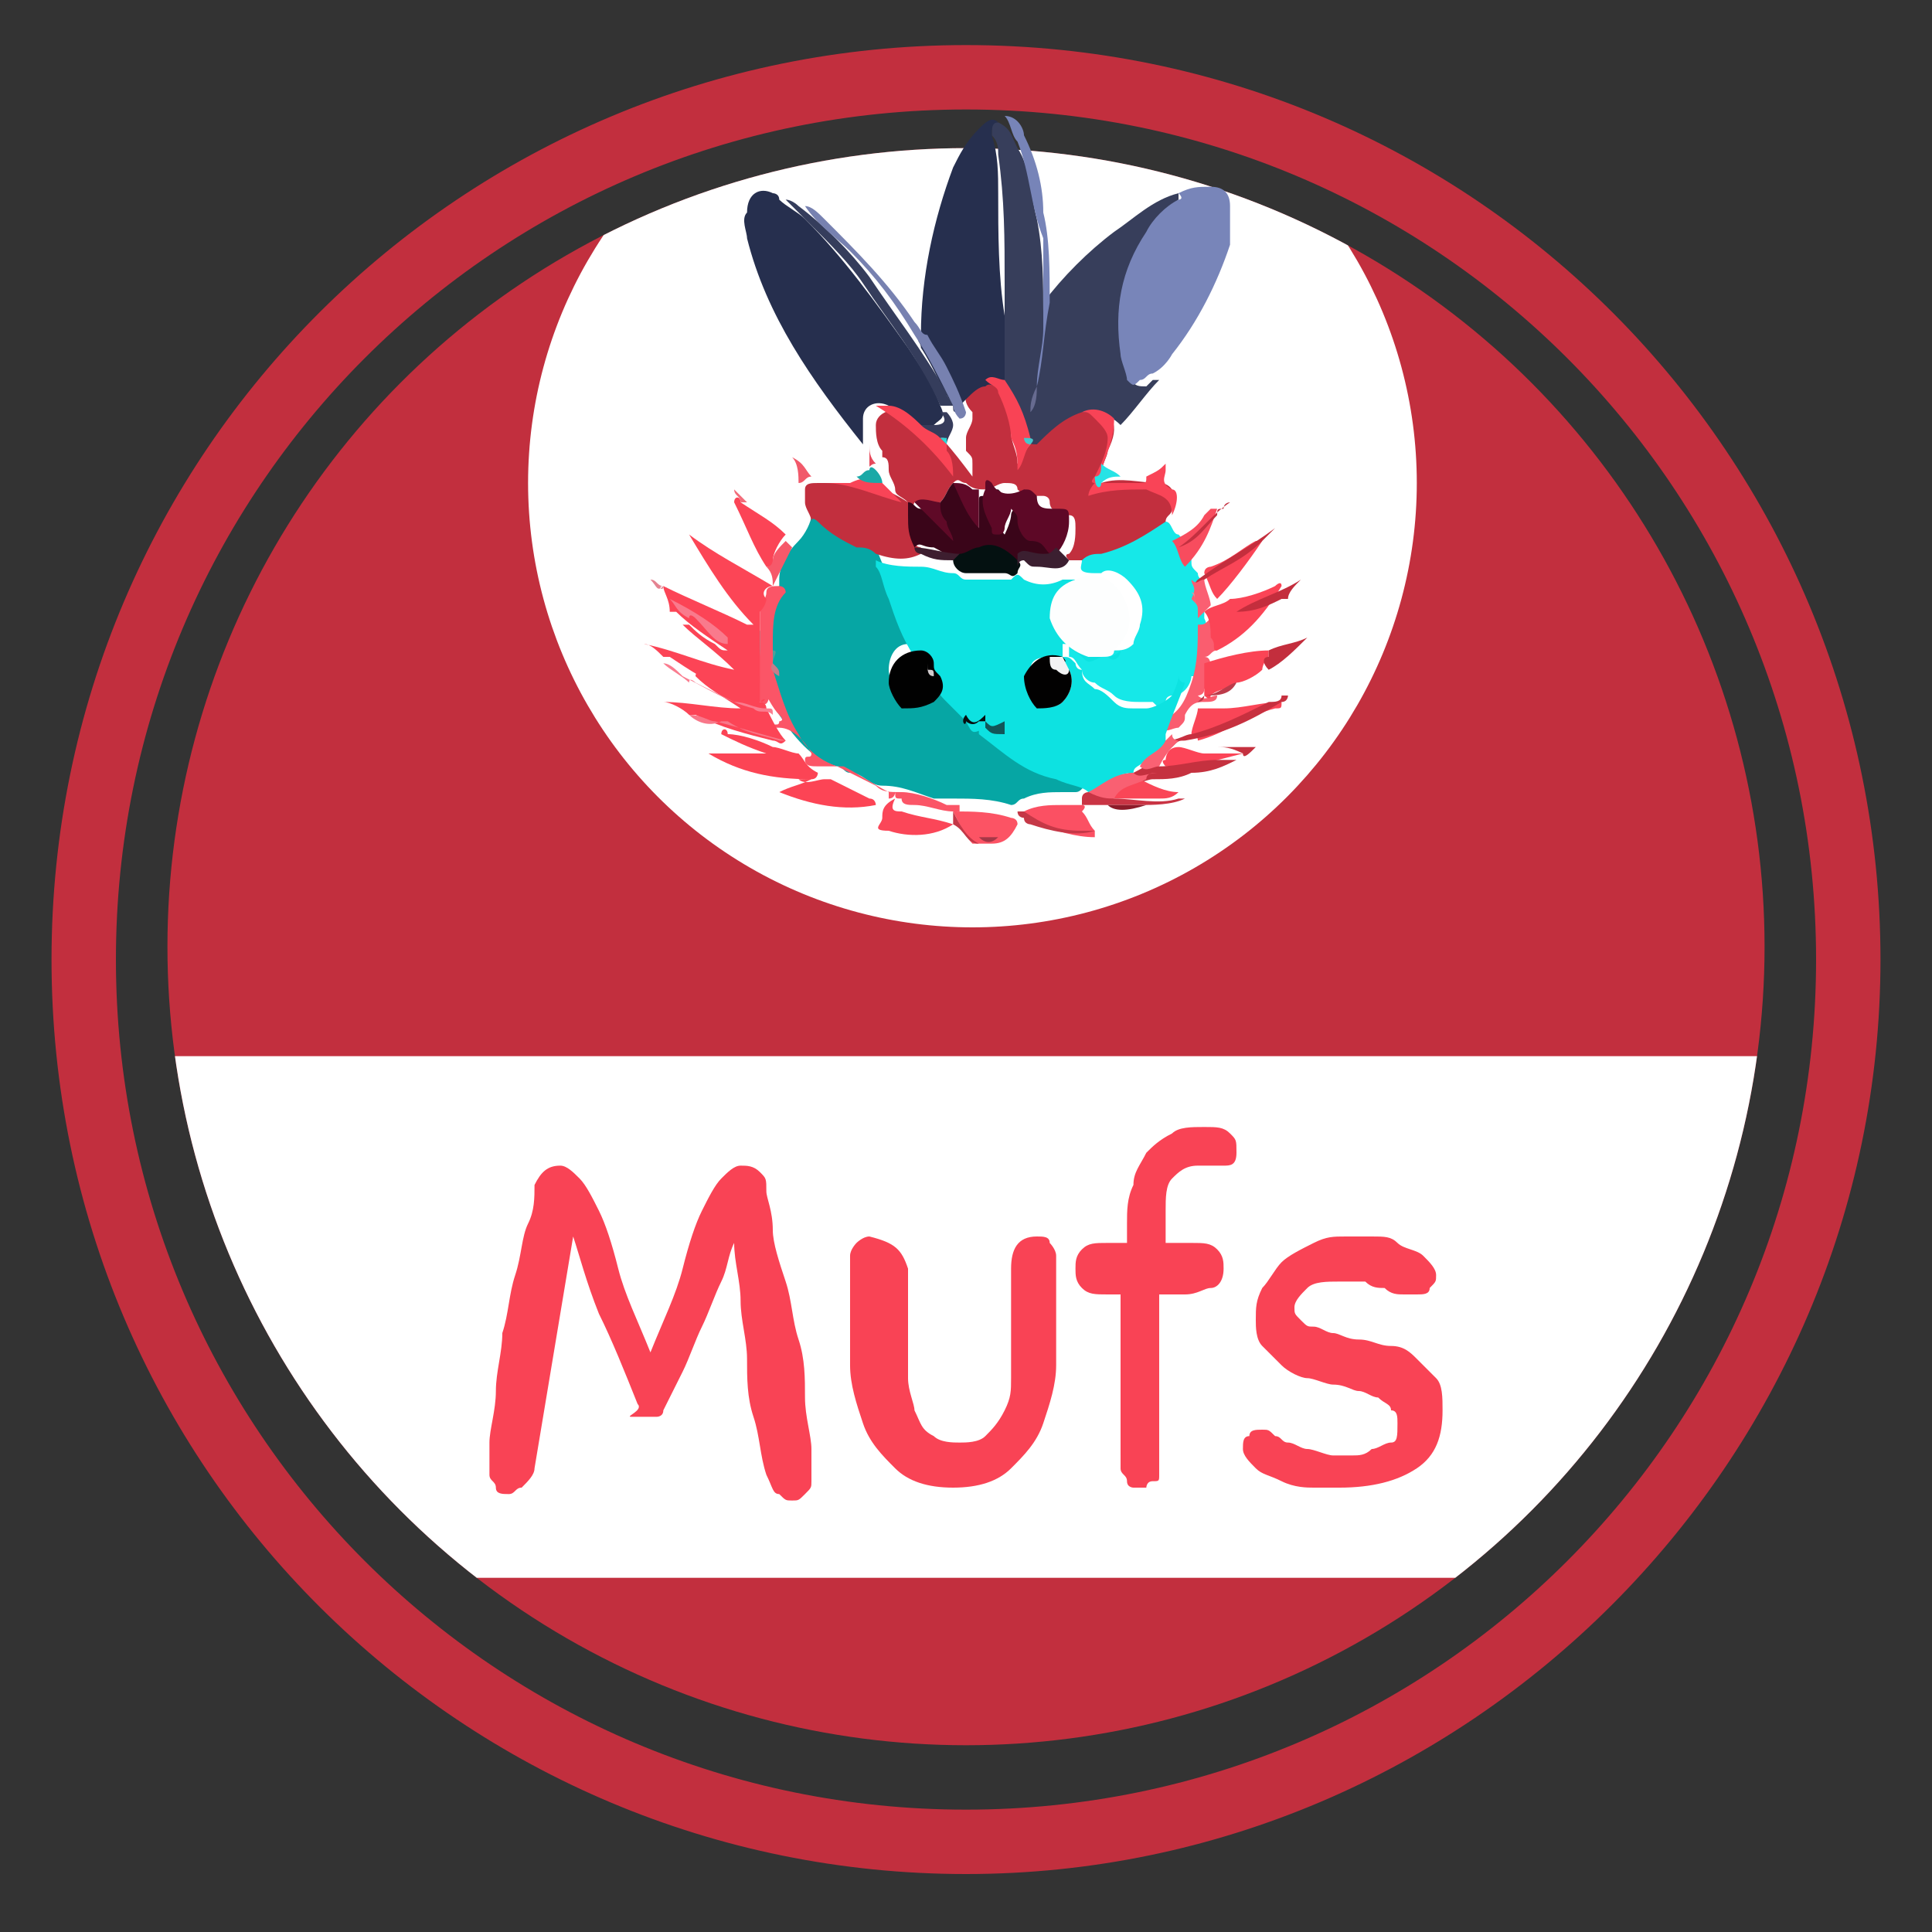 <?xml version="1.0" encoding="utf-8"?>
<!-- Generator: Adobe Illustrator 21.0.0, SVG Export Plug-In . SVG Version: 6.00 Build 0)  -->
<svg version="1.1" id="Capa_1" xmlns="http://www.w3.org/2000/svg" xmlns:xlink="http://www.w3.org/1999/xlink" x="0px" y="0px"
	 viewBox="0 0 30 30" enable-background="new 0 0 30 30" xml:space="preserve">
<rect x="0" y="0" width="30" height="30" fill="#333333" stroke="none"/>
<circle fill="#C22F3E" cx="15" cy="14.7" r="12.4"/>
<g>
	<defs>
		<circle id="SVGID_1_" cx="15" cy="14.7" r="12.4"/>
	</defs>
	<clipPath id="SVGID_2_">
		<use xlink:href="#SVGID_1_"  overflow="visible"/>
	</clipPath>
	<g clip-path="url(#SVGID_2_)">
		<circle fill="#FFFFFF" cx="15.1" cy="7.5" r="6.9"/>
	</g>
</g>
<g>
	<defs>
		<circle id="SVGID_3_" cx="15" cy="14.7" r="12.4"/>
	</defs>
	<clipPath id="SVGID_4_">
		<use xlink:href="#SVGID_3_"  overflow="visible"/>
	</clipPath>
	<rect x="0.3" y="16.4" clip-path="url(#SVGID_4_)" fill="#FFFFFF" width="29.7" height="8.1"/>
</g>
<g>
	<path fill="#F94355" d="M9.9,21.8c-0.2-0.5-0.4-1-0.6-1.4c-0.2-0.5-0.3-0.9-0.4-1.2c-0.1,0.6-0.2,1.2-0.3,1.8
		c-0.1,0.6-0.2,1.2-0.3,1.8c0,0.1-0.1,0.2-0.2,0.3c-0.1,0-0.1,0.1-0.2,0.1c-0.1,0-0.2,0-0.2-0.1s-0.1-0.1-0.1-0.2c0-0.1,0-0.3,0-0.5
		c0-0.2,0.1-0.5,0.1-0.8s0.1-0.6,0.1-0.9c0.1-0.3,0.1-0.6,0.2-0.9c0.1-0.3,0.1-0.6,0.2-0.8c0.1-0.2,0.1-0.4,0.1-0.6
		c0.1-0.2,0.2-0.3,0.4-0.3c0.1,0,0.2,0.1,0.3,0.2s0.2,0.3,0.3,0.5c0.1,0.2,0.2,0.5,0.3,0.9c0.1,0.4,0.3,0.8,0.5,1.3
		c0.2-0.5,0.4-0.9,0.5-1.3c0.1-0.4,0.2-0.7,0.3-0.9s0.2-0.4,0.3-0.5c0.1-0.1,0.2-0.2,0.3-0.2c0.1,0,0.2,0,0.3,0.1
		c0.1,0.1,0.1,0.1,0.1,0.3c0,0.1,0.1,0.3,0.1,0.6c0,0.2,0.1,0.5,0.2,0.8c0.1,0.3,0.1,0.6,0.2,0.9c0.1,0.3,0.1,0.6,0.1,0.9
		s0.1,0.6,0.1,0.8c0,0.2,0,0.4,0,0.5c0,0.1,0,0.1-0.1,0.2s-0.1,0.1-0.2,0.1c-0.1,0-0.1,0-0.2-0.1c-0.1,0-0.1-0.1-0.2-0.3
		c-0.1-0.3-0.1-0.6-0.2-0.9s-0.1-0.6-0.1-0.9c0-0.3-0.1-0.6-0.1-0.9c0-0.3-0.1-0.6-0.1-0.9c-0.1,0.2-0.1,0.4-0.2,0.6
		c-0.1,0.2-0.2,0.5-0.3,0.7s-0.2,0.5-0.3,0.7c-0.1,0.2-0.2,0.4-0.3,0.6c0,0.1-0.1,0.1-0.1,0.1s-0.1,0-0.2,0c-0.1,0-0.1,0-0.2,0
		S10,21.9,9.9,21.8z"/>
	<path fill="#F94355" d="M14.1,19.7c0,0.1,0,0.3,0,0.5c0,0.2,0,0.4,0,0.6s0,0.4,0,0.6s0.1,0.4,0.1,0.5c0.1,0.2,0.1,0.3,0.3,0.4
		c0.1,0.1,0.3,0.1,0.4,0.1s0.3,0,0.4-0.1s0.2-0.2,0.3-0.4c0.1-0.2,0.1-0.3,0.1-0.5c0-0.2,0-0.4,0-0.6c0-0.2,0-0.4,0-0.6
		c0-0.2,0-0.3,0-0.5c0-0.3,0.1-0.5,0.4-0.5c0.1,0,0.2,0,0.2,0.1c0,0,0.1,0.1,0.1,0.2c0,0.1,0,0.2,0,0.3s0,0.3,0,0.4c0,0.3,0,0.6,0,1
		c0,0.3-0.1,0.6-0.2,0.9c-0.1,0.3-0.3,0.5-0.5,0.7c-0.2,0.2-0.5,0.3-0.9,0.3c-0.4,0-0.7-0.1-0.9-0.3c-0.2-0.2-0.4-0.4-0.5-0.7
		s-0.2-0.6-0.2-0.9s0-0.7,0-1c0-0.2,0-0.3,0-0.4c0-0.1,0-0.2,0-0.3c0-0.1,0.1-0.2,0.1-0.2c0,0,0.1-0.1,0.2-0.1
		C13.9,19.3,14,19.4,14.1,19.7z"/>
	<path fill="#F94355" d="M17.6,20.1c-0.1,0-0.1,0-0.2,0c-0.1,0-0.1,0-0.2,0c-0.2,0-0.3,0-0.4-0.1s-0.1-0.2-0.1-0.3
		c0-0.1,0-0.2,0.1-0.3s0.2-0.1,0.4-0.1c0.1,0,0.2,0,0.3,0V19c0-0.2,0-0.4,0.1-0.6c0-0.2,0.1-0.3,0.2-0.5c0.1-0.1,0.2-0.2,0.4-0.3
		c0.1-0.1,0.3-0.1,0.5-0.1c0.2,0,0.3,0,0.4,0.1c0.1,0.1,0.1,0.1,0.1,0.3s-0.1,0.2-0.2,0.2s-0.2,0-0.4,0c-0.2,0-0.3,0.1-0.4,0.2
		s-0.1,0.3-0.1,0.5v0.5c0.1,0,0.1,0,0.2,0c0.1,0,0.1,0,0.2,0c0.2,0,0.3,0,0.4,0.1c0.1,0.1,0.1,0.2,0.1,0.3c0,0.2-0.1,0.3-0.2,0.3
		s-0.2,0.1-0.4,0.1c0,0-0.1,0-0.2,0s-0.1,0-0.2,0v2.5c0,0.1,0,0.2,0,0.3c0,0.1,0,0.1-0.1,0.1s-0.1,0.1-0.1,0.1c0,0-0.1,0-0.1,0
		c0,0-0.1,0-0.1,0c0,0-0.1,0-0.1-0.1s-0.1-0.1-0.1-0.2c0-0.1,0-0.1,0-0.2V20.1z"/>
	<path fill="#F94355" d="M20.9,19.2c0.1,0,0.2,0,0.4,0c0.2,0,0.3,0,0.4,0.1s0.3,0.1,0.4,0.2c0.1,0.1,0.2,0.2,0.2,0.3
		c0,0.1,0,0.1-0.1,0.2c0,0.1-0.1,0.1-0.2,0.1c-0.1,0-0.1,0-0.2,0c-0.1,0-0.2,0-0.3-0.1c-0.1,0-0.2,0-0.3-0.1c-0.1,0-0.2,0-0.4,0
		c-0.2,0-0.4,0-0.5,0.1c-0.1,0.1-0.2,0.2-0.2,0.3c0,0.1,0,0.1,0.1,0.2s0.1,0.1,0.2,0.1c0.1,0,0.2,0.1,0.3,0.1c0.1,0,0.2,0.1,0.4,0.1
		c0.2,0,0.3,0.1,0.5,0.1c0.2,0,0.3,0.1,0.4,0.2c0.1,0.1,0.2,0.2,0.3,0.3c0.1,0.1,0.1,0.3,0.1,0.5c0,0.4-0.1,0.7-0.4,0.9
		c-0.3,0.2-0.7,0.3-1.2,0.3c-0.1,0-0.3,0-0.4,0s-0.3,0-0.5-0.1s-0.3-0.1-0.4-0.2s-0.2-0.2-0.2-0.3c0-0.1,0-0.2,0.1-0.2
		c0-0.1,0.1-0.1,0.2-0.1c0.1,0,0.1,0,0.2,0.1c0.1,0,0.1,0.1,0.2,0.1c0.1,0,0.2,0.1,0.3,0.1c0.1,0,0.3,0.1,0.4,0.1c0.1,0,0.1,0,0.3,0
		c0.1,0,0.2,0,0.3-0.1c0.1,0,0.2-0.1,0.3-0.1s0.1-0.1,0.1-0.3c0-0.1,0-0.2-0.1-0.2c0-0.1-0.1-0.1-0.2-0.2c-0.1,0-0.2-0.1-0.3-0.1
		c-0.1,0-0.2-0.1-0.4-0.1c-0.1,0-0.3-0.1-0.4-0.1c-0.1,0-0.3-0.1-0.4-0.2c-0.1-0.1-0.2-0.2-0.3-0.3c-0.1-0.1-0.1-0.3-0.1-0.4
		c0-0.2,0-0.3,0.1-0.5c0.1-0.1,0.2-0.3,0.3-0.4s0.3-0.2,0.5-0.3S20.7,19.2,20.9,19.2z"/>
</g>
<g>
	<path fill="#06A6A4" d="M12.1,9.1c0,0,0-0.1,0-0.1c0-0.2,0.1-0.4,0.3-0.6c0.1-0.1,0.2-0.3,0.2-0.4c0-0.1,0.1,0,0.1,0
		c0.2,0.2,0.5,0.3,0.7,0.4c0.1,0,0.2,0,0.2,0.1c0.2,0.5,0.4,1,0.6,1.4c0,0,0.1,0.1,0,0.1c0,0-0.1,0-0.1,0c-0.2,0-0.3,0.2-0.3,0.4
		c0,0.2,0.2,0.4,0.4,0.4c0.2,0,0.3-0.1,0.3-0.3c0-0.1,0-0.1,0-0.2c0,0,0-0.1,0-0.1c0.1,0,0.1,0,0.1,0.1c0,0.2,0.1,0.3,0.3,0.5
		c0.1,0.1,0.1,0.1,0.1,0.2c0,0.2,0,0.2,0.2,0.2c0.4,0.4,0.9,0.7,1.4,0.8c0.1,0,0.2,0.1,0.3,0.2c0,0,0,0,0,0c-0.1,0-0.1,0.1-0.2,0.1
		c-0.1,0-0.2,0-0.2,0c-0.2,0-0.4,0-0.6,0.1c-0.1,0-0.1,0.1-0.2,0.1c-0.3-0.1-0.6-0.1-0.9-0.1c0,0-0.1,0-0.1,0c-0.1,0-0.1,0-0.2,0
		c-0.3-0.1-0.5-0.2-0.8-0.2c-0.2,0-0.3-0.2-0.5-0.2c-0.1,0-0.1-0.1-0.2-0.1c-0.4-0.1-0.7-0.5-0.9-0.8c-0.2-0.3-0.2-0.5-0.3-0.8
		c0-0.1,0-0.1,0-0.2c0-0.1,0-0.2,0-0.3C11.9,9.7,11.9,9.4,12.1,9.1z"/>
	<path fill="#C22F3E" d="M13.6,8.6c-0.1-0.1-0.2-0.1-0.3-0.1c-0.2-0.1-0.4-0.2-0.6-0.4c0,0-0.1-0.1-0.1,0c0-0.1-0.1-0.2-0.1-0.3
		c0-0.1,0-0.1,0-0.2c0-0.1,0.1-0.1,0.2-0.1c0.1,0,0.2,0,0.4,0c0.1,0,0.1,0,0.2,0c-0.1,0.1-0.2,0-0.2,0c0.4,0,0.7,0.1,1,0.3
		c-0.1-0.1-0.2-0.1-0.2-0.2c0-0.1-0.1-0.2-0.1-0.3c0-0.1,0-0.2-0.1-0.2c0,0,0,0,0-0.1c-0.1-0.1-0.1-0.3-0.1-0.4
		c0-0.2,0.3-0.3,0.5-0.2c0,0,0,0,0,0c0,0,0,0,0,0c0.4,0.2,0.7,0.6,1,1c0-0.1,0-0.1,0-0.2c0-0.1,0-0.1-0.1-0.2c0,0,0-0.1,0-0.1
		c0,0,0-0.1,0-0.1c0-0.1,0.1-0.2,0.1-0.3c0,0,0-0.1,0-0.1C14.9,6.2,15,6,15.2,5.9c0,0,0.1-0.1,0.1-0.1c0.2,0.1,0.3,0.2,0.3,0.4
		c0.1,0.2,0.1,0.3,0.1,0.5c0,0.2,0.1,0.3,0.1,0.5C15.9,7.1,15.9,7,16,6.9c0,0,0-0.1,0.1-0.1c0.2-0.2,0.5-0.4,0.8-0.5
		c0.4,0.1,0.5,0.3,0.3,0.7c0,0.1-0.1,0.2-0.1,0.4c0,0,0,0,0,0c0,0-0.1,0.1-0.1,0.1c0,0,0.1,0,0.1,0c0.3-0.1,0.6,0,0.9,0
		c0.2,0,0.3,0.2,0.2,0.4c0,0.1-0.1,0.1-0.1,0.2c0,0.1-0.1,0.1-0.2,0.2c-0.3,0.2-0.6,0.3-1,0.4c0,0,0,0-0.1,0c-0.1,0-0.1,0-0.2,0
		c-0.1-0.1,0-0.1,0-0.1c0.1-0.1,0.1-0.3,0.1-0.4c0-0.1,0-0.2-0.1-0.2c-0.2,0-0.3-0.1-0.3-0.2c0-0.1-0.1-0.1-0.1-0.1c0,0-0.1,0-0.1,0
		c-0.1,0-0.2,0-0.3-0.1c0-0.1-0.1-0.1-0.2-0.1c-0.1,0-0.2,0.1-0.3,0.1c-0.1,0-0.2,0-0.3-0.1c-0.1,0-0.1-0.1-0.2,0
		c-0.1,0.1-0.1,0.2-0.2,0.3c-0.1,0-0.3,0-0.4,0c-0.1,0.2,0,0.4,0,0.6c0,0.1,0.1,0.1,0.1,0.1c0,0,0,0.1,0,0.1
		C14.1,8.7,13.9,8.7,13.6,8.6z"/>
	<path fill="#373E5B" d="M16.8,6.4c-0.3,0.1-0.5,0.3-0.7,0.5c-0.1,0-0.1,0-0.2-0.1c-0.1-0.3-0.1-0.6-0.3-0.8c0,0,0-0.1,0-0.1
		c0-0.5,0-1,0-1.5c0-0.7,0-1.3-0.1-2c0-0.1,0-0.2-0.1-0.3c0-0.2,0-0.2,0.1-0.2c0,0,0,0,0,0c0.2,0.1,0.2,0.2,0.3,0.4
		C16,2.6,16,3,16.1,3.4c0.1,0.5,0.1,1,0.1,1.5c0,0.4,0,0.7-0.1,1.1c0,0.1-0.1,0.3-0.1,0.4c0-0.1,0.1-0.3,0.1-0.4
		c0.1-0.4,0.1-0.8,0.1-1.2c0-0.1,0-0.1,0-0.1c0.3-0.4,0.7-0.8,1.1-1.1c0.3-0.2,0.6-0.5,1-0.6c0,0.1,0,0.1,0,0.1
		c-0.1,0.1-0.2,0.1-0.2,0.2c-0.4,0.4-0.6,0.9-0.6,1.4c0,0.4,0,0.7,0.1,1.1c0,0,0,0.1,0,0.1c0,0.1,0.1,0.1,0.2,0.1
		c0,0,0.1-0.1,0.1-0.1c0,0,0.1,0,0.1,0c-0.2,0.2-0.4,0.5-0.6,0.7C17.2,6.4,17,6.4,16.8,6.4z"/>
	<path fill="#262F4E" d="M13.8,6.3c-0.2-0.1-0.4,0-0.4,0.2c0,0.1,0,0.3,0,0.4c-0.8-1-1.5-2-1.8-3.2c0-0.1-0.1-0.3,0-0.4
		c0-0.3,0.2-0.4,0.4-0.3c0,0,0.1,0,0.1,0.1c0.1,0.1,0.3,0.2,0.4,0.3c0.6,0.6,1.1,1.3,1.6,2c0.2,0.3,0.4,0.6,0.5,0.9
		c0.1,0.2,0,0.2-0.1,0.3c-0.1,0-0.1,0-0.2,0C14.2,6.5,14,6.4,13.8,6.3z"/>
	<path fill="#262F4E" d="M15.5,1.9c-0.1,0-0.1,0.1-0.1,0.2c0.1,0.3,0.1,0.6,0.1,0.9c0,0.6,0,1.3,0.1,1.9c0,0.4,0,0.7,0,1.1
		c-0.1,0.1-0.2-0.1-0.3,0c-0.1,0-0.2,0.1-0.3,0.2c-0.1,0.1-0.1,0.1-0.1,0.2c-0.1,0-0.1,0-0.1-0.1c-0.2-0.3-0.3-0.6-0.5-0.9
		c0-0.1-0.1-0.1,0-0.2c0-0.9,0.2-1.8,0.5-2.6c0.1-0.2,0.2-0.4,0.4-0.6C15.3,1.9,15.4,1.8,15.5,1.9z"/>
	<path fill="#7885B9" d="M17.9,5.8c-0.1,0-0.1,0.1-0.2,0.1C17.6,6,17.6,6,17.5,5.9c0-0.1-0.1-0.3-0.1-0.4c-0.1-0.7,0-1.3,0.4-1.9
		c0.1-0.2,0.3-0.4,0.5-0.5c0,0,0.1,0,0-0.1c0.2-0.1,0.3-0.1,0.5-0.1c0.2,0,0.3,0.1,0.3,0.3c0,0.2,0,0.4,0,0.6
		c-0.2,0.6-0.5,1.2-0.9,1.7C18.2,5.5,18.1,5.7,17.9,5.8z"/>
	<path fill="#16E8E8" d="M16.8,8.7c0.1-0.1,0.2-0.1,0.3-0.1c0.4-0.1,0.7-0.3,1-0.5c0.1,0,0.1,0.2,0.2,0.2c0,0,0,0,0,0
		c0.1,0.1,0.2,0.3,0.2,0.4c0,0.1,0,0.1,0.1,0.2c0,0.1,0.1,0.1,0.1,0.2c0,0.1,0,0.1,0,0.2c0,0,0,0.1,0,0.1c0,0.1,0,0.1,0,0.2
		c0.1,0.2,0,0.4,0,0.6c0,0.1,0,0.2-0.1,0.3c0,0,0,0-0.1,0c0,0,0-0.1,0,0c0,0,0,0,0,0c0,0.1-0.1,0.3-0.3,0.3c0,0-0.1,0-0.1,0.1
		C18,11,18,11,17.9,10.9c-0.1,0-0.1,0-0.2,0c-0.1,0-0.3,0-0.4-0.1c-0.1-0.1-0.2-0.1-0.3-0.2c-0.1,0-0.2-0.1-0.2-0.2
		c-0.1-0.1-0.1-0.2-0.2-0.2c0,0,0,0,0,0c0,0,0-0.1,0-0.1c0,0,0-0.1,0-0.1c0,0,0.1,0,0.1,0c0.1,0.1,0.1,0.1,0.2,0.1
		c0.1,0.1,0.2,0.1,0.3,0c-0.1,0-0.1,0-0.1,0c0.1,0,0.1,0,0.2,0c0.1,0,0.2,0,0.3-0.1c0-0.1,0.1-0.2,0.1-0.3c0.1-0.3,0-0.5-0.2-0.7
		c-0.1-0.1-0.3-0.2-0.4-0.1c0,0-0.1,0-0.1,0C16.7,8.9,16.8,8.8,16.8,8.7z"/>
	<path fill="#FC4456" d="M10.3,9.1c0.4,0.2,0.9,0.4,1.3,0.6c0,0,0.1,0,0.1,0c0-0.1,0.1,0,0.1,0c0,0.1,0,0.1,0,0.2
		c0,0.2,0,0.5,0.1,0.7c0,0.1,0,0.1,0,0.2c0,0.1,0,0.1-0.1,0.1c-0.2,0-0.3-0.1-0.5-0.2c-0.3-0.1-0.6-0.3-0.9-0.5c0,0-0.1,0-0.1,0
		C10.2,10.1,10.1,10,10,10c0.5,0.1,0.9,0.3,1.4,0.4c-0.3-0.3-0.6-0.5-0.8-0.7c0.1,0,0.1,0,0.1,0c0.1,0.1,0.2,0.2,0.4,0.3
		c0.1,0.1,0.1,0.1,0.2,0.1c-0.3-0.2-0.6-0.4-0.8-0.6c0,0-0.1,0-0.1,0C10.4,9.3,10.3,9.2,10.3,9.1C10.2,9.1,10.2,9.1,10.3,9.1z"/>
	<path fill="#FB5567" d="M11.8,10.9C11.9,10.9,11.9,10.8,11.8,10.9c0-0.3,0-0.5,0-0.8c0-0.1,0-0.3,0-0.4c0-0.1,0-0.1,0-0.2
		c0-0.1,0.1-0.2,0.1-0.3c0-0.1,0.1-0.1,0.2-0.1c0,0,0.1,0,0.1,0.1C12,9.4,12,9.7,12,10c0,0.1,0,0.1,0,0.2c0,0.1,0,0.1,0,0.2
		c0.1,0.3,0.2,0.7,0.4,1c0.1,0.2,0.3,0.4,0.6,0.5c0.2,0.1,0.4,0.2,0.6,0.3c0.1,0.1,0.2,0.1,0.4,0.1c0.2,0,0.5,0.1,0.7,0.2
		c0.1,0,0.1,0,0.2,0c0,0,0,0.1,0,0.1c0,0-0.1,0-0.1,0c-0.2,0-0.4-0.1-0.6-0.1c-0.1,0-0.2,0-0.2-0.1c-0.1,0-0.1,0-0.1-0.1
		c0,0,0,0.1-0.1,0.1c0,0,0,0,0-0.1c-0.2-0.1-0.5-0.3-0.7-0.4c-0.1,0-0.1,0-0.2,0c-0.1,0-0.1,0-0.2,0c-0.1,0-0.2,0-0.2-0.1
		c0-0.1,0.1,0,0.1-0.1c0,0,0,0,0,0c-0.1-0.2-0.3-0.4-0.5-0.4c0,0,0,0-0.1,0c0-0.1,0.1,0,0.1-0.1c0,0,0.1,0,0-0.1
		c-0.1-0.1-0.2-0.3-0.3-0.5c0,0,0-0.1,0-0.1c0,0,0.1,0,0.1,0C12,10.9,11.9,11,11.8,10.9z"/>
	<path fill="#FC4455" d="M12,11.6c0.1,0,0.3,0.1,0.4,0.1c0.1,0.1,0.1,0.2,0.3,0.3c0,0,0,0.1-0.1,0.1c-0.1,0-0.1,0-0.2,0
		c0.1,0.1,0.3,0,0.4,0c0.1,0,0.1,0,0.1,0c0.2,0.1,0.4,0.2,0.6,0.3c0.1,0,0.1,0.1,0.1,0.1c-0.5,0.1-1,0-1.5-0.2
		c0.2-0.1,0.3-0.1,0.5-0.2C12,12.1,11.5,12,11,11.7c0.3,0,0.6,0,0.9,0c-0.3-0.1-0.5-0.2-0.7-0.3c0-0.1,0.1-0.1,0.1,0
		C11.5,11.4,11.8,11.5,12,11.6C12,11.6,12,11.6,12,11.6z"/>
	<path fill="#FC4456" d="M11.9,11c0.1,0.2,0.2,0.4,0.3,0.5c-0.1,0.1-0.1,0-0.2,0c-0.4-0.1-0.8-0.2-1.2-0.4c0,0-0.1,0-0.1,0
		c-0.1-0.1-0.3-0.2-0.4-0.2c0.4,0,0.8,0.1,1.2,0.1c-0.3-0.2-0.5-0.3-0.7-0.5c0-0.1,0.1,0,0.1,0c0.3,0.1,0.6,0.3,0.9,0.4
		C11.8,10.9,11.9,10.9,11.9,11z"/>
	<path fill="#FC4556" d="M12,9.1c-0.1,0-0.2,0.1-0.1,0.2c0,0,0,0.1-0.1,0.2c0,0.1,0,0.1,0,0.2c0,0,0,0-0.1,0c-0.4-0.4-0.7-0.9-1-1.4
		C11.1,8.6,11.5,8.8,12,9.1z"/>
	<path fill="#7784B8" d="M16.1,6c0-0.3,0.1-0.6,0.1-0.9c0-0.2,0-0.5,0-0.7c0-0.2,0-0.5,0-0.7C16,3.2,16,2.7,15.8,2.2
		c-0.1-0.1-0.1-0.3-0.2-0.4c0.2,0,0.3,0.2,0.3,0.3c0.2,0.4,0.3,0.8,0.3,1.2c0.1,0.4,0.1,0.9,0.1,1.4C16.2,5.2,16.2,5.6,16.1,6
		C16.1,6.1,16.1,6.1,16.1,6z"/>
	<path fill="#353D5C" d="M14.6,6.3c-0.3-0.7-0.8-1.3-1.2-1.9c-0.2-0.3-0.5-0.6-0.8-0.9c-0.1-0.1-0.2-0.2-0.3-0.3
		c0,0-0.1-0.1-0.1-0.1c0.1,0,0.2,0.1,0.2,0.1c0.4,0.3,0.8,0.7,1.1,1.1c0.4,0.6,0.8,1.1,1.2,1.8c0,0.1,0.1,0.1,0.1,0.2
		C14.7,6.3,14.7,6.3,14.6,6.3z"/>
	<path fill="#FA5D6F" d="M18.5,10.6c0.1-0.3,0.1-0.6,0.1-0.9c0.1,0,0.1,0,0.2-0.1c0.1,0,0.1,0.1,0.1,0.2c0,0.1,0,0.2,0,0.3
		c-0.1,0-0.1,0.1-0.2,0.1c-0.1,0.1,0,0,0,0c0.1,0,0.1,0.1,0.1,0.2c0,0.1,0,0.2-0.1,0.3c0,0.1-0.1,0.1-0.1,0.1c0.1,0.1,0.2,0,0.3,0
		c0,0.1-0.1,0.1-0.2,0.1c-0.1,0-0.2,0-0.3,0.2c0,0.1,0,0.1-0.1,0.2c-0.1,0-0.2,0.1-0.3,0c0,0,0-0.1,0-0.1
		C18.3,11.1,18.4,10.9,18.5,10.6C18.5,10.6,18.5,10.6,18.5,10.6z"/>
	<path fill="#FB4455" d="M18.7,10.8c0-0.1,0-0.2,0-0.3c0-0.1,0-0.1,0-0.2c0.3-0.1,0.7-0.2,1-0.2c0,0,0,0,0,0.1
		c-0.1,0.1-0.1,0.2-0.1,0.2c-0.1,0.1-0.3,0.2-0.4,0.2c-0.1,0.1-0.3,0.1-0.4,0.2C18.8,10.8,18.8,10.9,18.7,10.8z"/>
	<path fill="#FC5364" d="M14.8,12.6c0.3,0,0.6,0,0.9,0.1c0,0,0.1,0,0.1,0.1c-0.1,0.2-0.2,0.3-0.4,0.3c-0.1,0-0.2,0-0.3,0
		C15,13,14.9,12.8,14.8,12.6z"/>
	<path fill="#FB4456" d="M18.9,10.1c-0.1,0,0-0.1-0.1-0.2c0-0.1,0-0.3-0.1-0.4c0.1-0.1,0.3-0.1,0.4-0.2c0.2,0,0.5-0.1,0.7-0.2
		c0,0,0.1-0.1,0.1,0C19.6,9.6,19.3,9.9,18.9,10.1z"/>
	<path fill="#FB4456" d="M11.9,8.8c-0.2-0.3-0.3-0.6-0.5-1c0-0.1,0.1-0.1,0.1,0C11.8,8,12,8.1,12.2,8.3c-0.1,0.1-0.2,0.3-0.2,0.4
		C12,8.8,12,8.8,11.9,8.8z"/>
	<path fill="#FB5063" d="M15.9,12.6c0.2-0.1,0.4-0.1,0.6-0.1c0.1,0,0.2,0,0.3,0c0,0,0.1,0,0,0.1c0.1,0.1,0.1,0.2,0.2,0.3
		c0,0,0,0.1,0,0.1c-0.3,0-0.6-0.1-0.9-0.2C16,12.7,15.9,12.7,15.9,12.6z"/>
	<path fill="#FA4557" d="M18.5,11.4c0-0.1,0.1-0.3,0.1-0.4c0,0,0.1,0,0.1,0c0.1,0,0.2,0,0.3,0c0.3,0,0.6-0.1,0.9-0.1
		c0,0.1,0,0.1-0.1,0.1c-0.4,0.1-0.8,0.4-1.2,0.5C18.6,11.4,18.5,11.4,18.5,11.4z"/>
	<path fill="#FB4658" d="M13.7,12.7c0-0.1,0-0.2,0.2-0.3c-0.1,0.2,0,0.2,0.1,0.2c0.3,0.1,0.5,0.1,0.8,0.2c-0.3,0.2-0.7,0.2-1,0.1
		C13.5,12.9,13.7,12.8,13.7,12.7z"/>
	<path fill="#7781B0" d="M14.8,6.3c-0.2-0.4-0.4-0.8-0.6-1.1c-0.3-0.5-0.6-0.9-1-1.3c-0.2-0.2-0.5-0.4-0.7-0.7
		c0.1,0,0.2,0.1,0.3,0.2c0.5,0.5,1,1,1.4,1.6c0.1,0.1,0.1,0.2,0.2,0.2c0.1,0.2,0.2,0.3,0.3,0.5c0.1,0.2,0.2,0.4,0.3,0.7
		c0,0,0,0.1-0.1,0.1C14.8,6.4,14.8,6.3,14.8,6.3z"/>
	<path fill="#FA4557" d="M19.6,8.4c-0.2,0.3-0.5,0.7-0.7,0.9c-0.1-0.1-0.1-0.2-0.2-0.4c0-0.1,0.1-0.1,0.1-0.1
		c0.3-0.1,0.5-0.3,0.7-0.4C19.5,8.4,19.5,8.4,19.6,8.4z"/>
	<path fill="#F94457" d="M18.2,8c0-0.3-0.2-0.3-0.4-0.4c-0.3,0-0.6,0-0.9,0.1c0-0.1,0.1-0.2,0.1-0.2c0.1,0,0.1,0,0.2,0
		c0.1,0,0.2,0,0.2,0c0.1,0,0.2,0,0.3,0c0.1,0,0.1,0,0.1-0.1C18,7.3,18,7.3,18.1,7.2c0,0.1,0,0.1,0,0.1c0,0.1-0.1,0.2,0.1,0.3
		C18.3,7.6,18.3,7.8,18.2,8z"/>
	<path fill="#C7303F" d="M18.5,11.4c0.4-0.1,0.8-0.3,1.2-0.5c0.1,0,0.2,0,0.2-0.1c0,0,0.1,0,0.1,0c0,0,0,0.1-0.1,0.1
		c-0.5,0.3-0.9,0.5-1.5,0.6c-0.1,0-0.1,0-0.2,0.1c0,0,0,0,0,0c-0.1,0-0.1,0-0.1-0.1c0,0,0,0,0,0C18.3,11.5,18.4,11.4,18.5,11.4z"/>
	<path fill="#FC4457" d="M18.3,11.6c0.1,0,0.3,0.1,0.4,0.1c0.1,0,0.1,0,0.2,0c0.1,0,0.3,0,0.4,0c0,0,0.1,0,0.1,0c0,0,0,0-0.1,0l0,0
		c-0.4,0.1-0.7,0.2-1.1,0.2c0,0-0.1,0-0.1,0c0,0-0.1-0.1,0-0.1C18.1,11.8,18.1,11.6,18.3,11.6L18.3,11.6z"/>
	<path fill="#F84C5E" d="M18.4,8.8c-0.1-0.1-0.1-0.3-0.2-0.4c0.2-0.1,0.4-0.2,0.5-0.4c0,0,0.1-0.1,0.1-0.1c0,0,0.1,0,0.1,0
		C18.8,8.2,18.7,8.5,18.4,8.8z"/>
	<path fill="#C5313F" d="M18,11.9c0.3,0,0.6-0.1,0.9-0.1c0.1,0,0.2,0,0.3,0c-0.2,0.1-0.4,0.2-0.7,0.2c-0.2,0.1-0.4,0.1-0.6,0.1
		c-0.1,0-0.2,0.1-0.4,0c0-0.1,0-0.1,0.1-0.1C17.8,11.9,17.9,11.8,18,11.9z"/>
	<path fill="#FA4657" d="M17.7,12.1c0.2,0.1,0.4,0.2,0.6,0.2c-0.1,0.1-0.2,0.1-0.3,0.1c-0.2,0-0.5,0-0.7,0c0,0-0.1-0.1,0-0.1
		C17.4,12.2,17.6,12.1,17.7,12.1z"/>
	<path fill="#C93444" d="M17.3,12.4c0.3,0,0.7,0.1,1,0c0,0,0,0,0.1,0c-0.2,0.1-0.5,0.1-0.7,0.1c-0.2,0-0.4,0-0.6,0
		c-0.1,0-0.2,0-0.3,0c0,0,0,0,0-0.1c0-0.1,0.1-0.1,0.1-0.1C17.1,12.3,17.2,12.3,17.3,12.4z"/>
	<path fill="#FA7C8F" d="M11.9,11c-0.2,0-0.3-0.1-0.5-0.1c-0.2-0.1-0.4-0.2-0.6-0.3c0,0-0.1-0.1-0.1,0c-0.1-0.1-0.3-0.2-0.4-0.3
		c0.1,0,0.2,0.1,0.3,0.2c0.4,0.2,0.7,0.4,1.1,0.5c0.1,0.1,0.2,0,0.3,0.1C12,11,12,11,11.9,11z"/>
	<path fill="#F96072" d="M17.3,12.4c-0.1,0-0.2,0-0.4-0.1c0,0,0,0,0,0c0.1-0.2,0.5-0.3,0.7-0.3c0.1,0.1,0.2,0,0.4,0
		c-0.1,0-0.2,0-0.2,0.1C17.6,12.2,17.4,12.2,17.3,12.4z"/>
	<path fill="#F84356" d="M16.8,6.4c0.2-0.1,0.4,0,0.5,0.1c0,0.3-0.1,0.5-0.2,0.8c0,0.1,0,0.2-0.1,0.2c-0.1,0,0-0.1,0-0.1
		c0.1-0.2,0.2-0.4,0.2-0.6c0-0.1-0.1-0.2-0.2-0.3C16.9,6.4,16.9,6.4,16.8,6.4z"/>
	<path fill="#F94457" d="M13.7,7.5c0.1,0.1,0.2,0.2,0.3,0.3c-0.4-0.1-0.8-0.3-1.2-0.3c0.1,0,0.2,0,0.3,0c0,0,0.1,0,0.1,0
		C13.4,7.4,13.6,7.4,13.7,7.5z"/>
	<path fill="#C32E3D" d="M19.7,10.4c-0.1-0.1-0.1-0.2,0-0.2c0,0,0,0,0-0.1c0.2-0.1,0.4-0.1,0.6-0.2C20.1,10.1,19.9,10.3,19.7,10.4z"
		/>
	<path fill="#C53847" d="M15.9,12.6c0.3,0.2,0.5,0.3,0.9,0.3c0.1,0,0.1,0,0.2,0c-0.3,0.1-0.7,0-1-0.1c0,0-0.1,0-0.1-0.1
		c0,0-0.1,0-0.1-0.1C15.8,12.6,15.9,12.6,15.9,12.6z"/>
	<path fill="#F87789" d="M10.7,11.1c0.2,0,0.3,0.1,0.4,0.1c0.4,0.1,0.7,0.2,1.1,0.3c0,0,0.1,0,0.1,0c0,0,0,0,0,0c-0.1,0-0.1,0-0.2,0
		c-0.3-0.1-0.5-0.1-0.8-0.3c0,0-0.1,0-0.1,0C11,11.3,10.8,11.2,10.7,11.1z"/>
	<path fill="#C42E3D" d="M20,9.3c-0.1,0-0.1,0-0.1,0c-0.2,0.1-0.4,0.2-0.7,0.2c0.3-0.2,0.7-0.3,1-0.5C20.1,9.1,20,9.2,20,9.3z"/>
	<path fill="#C42E3D" d="M19.6,8.4C19.5,8.4,19.5,8.4,19.6,8.4C19.3,8.7,19,8.8,18.7,9c0,0-0.1,0.1-0.1,0.1c0,0-0.1,0,0-0.1
		c0.4-0.3,0.8-0.5,1.2-0.8C19.7,8.3,19.6,8.4,19.6,8.4z"/>
	<path fill="#F6596A" d="M11.9,8.8C12,8.8,12,8.7,12,8.7c0-0.1,0.1-0.2,0.2-0.3c0,0,0.1,0.1,0.1,0.1c-0.1,0.2-0.2,0.4-0.3,0.6
		C12,9,12,8.9,11.9,8.8z"/>
	<path fill="#FA5F72" d="M18.5,9c0.1,0.1,0.1,0,0.2,0c0,0.1,0.1,0.3,0.1,0.4c-0.1,0.1-0.1,0.1-0.2,0.2c0,0,0-0.1,0-0.1
		c0-0.1,0-0.1-0.1-0.2C18.6,9.1,18.5,9.1,18.5,9C18.5,9,18.5,9,18.5,9z"/>
	<path fill="#F97A8C" d="M10.4,9.3C10.4,9.3,10.5,9.3,10.4,9.3c0.4,0.2,0.7,0.4,0.9,0.6c0,0,0,0,0,0.1C11.1,10,11,9.8,10.8,9.6
		c0,0-0.1-0.1-0.1,0C10.5,9.5,10.5,9.4,10.4,9.3z"/>
	<path fill="#C33040" d="M19,7.9c-0.1,0-0.1,0-0.1,0.1c-0.2,0.2-0.3,0.4-0.6,0.5c0,0,0,0,0,0c0.3-0.2,0.5-0.5,0.8-0.7
		C19.1,7.8,19,7.8,19,7.9z"/>
	<path fill="#1AA9A7" d="M13.7,7.5C13.7,7.5,13.7,7.5,13.7,7.5c-0.2,0-0.3,0-0.4-0.1c0.1,0,0.1-0.1,0.2-0.1c0,0,0-0.1,0.1,0
		C13.6,7.3,13.7,7.4,13.7,7.5z"/>
	<path fill="#27E3E5" d="M17,7.4c0.1,0,0.1-0.1,0.1-0.2c0.1,0.1,0.2,0.1,0.3,0.2c-0.1,0-0.2,0-0.3,0.1C17.1,7.6,17,7.6,17,7.4
		C17,7.5,17,7.4,17,7.4z"/>
	<path fill="#C33747" d="M14.8,12.6c0.1,0.2,0.2,0.4,0.4,0.5c0,0,0,0,0,0c-0.2,0-0.2-0.2-0.4-0.3C14.8,12.7,14.8,12.7,14.8,12.6
		C14.8,12.6,14.8,12.6,14.8,12.6z"/>
	<path fill="#F1596A" d="M12.6,7.4c-0.1,0-0.1,0.1-0.2,0.1c0-0.1,0-0.3-0.1-0.4C12.5,7.2,12.5,7.3,12.6,7.4z"/>
	<path fill="#BC3B4A" d="M18.7,10.8c0.2,0,0.4-0.2,0.5-0.2C19.1,10.8,18.9,10.8,18.7,10.8c-0.1,0.1-0.1,0.1-0.1,0.1
		C18.6,10.9,18.7,10.9,18.7,10.8z"/>
	<path fill="#C5313F" d="M19.3,11.7C19.3,11.7,19.3,11.7,19.3,11.7c-0.2-0.1-0.3-0.1-0.4-0.1c0,0,0,0,0,0c0,0,0,0,0,0
		c0.2,0,0.4,0,0.6,0C19.4,11.7,19.3,11.8,19.3,11.7z"/>
	<path fill="#E64A5C" d="M13.6,7.2c-0.1,0-0.1,0.1-0.1,0c0-0.1,0-0.2,0-0.3C13.5,7,13.5,7.1,13.6,7.2z"/>
	<path fill="#8C1B29" d="M17.2,12.5c0.2,0,0.4,0,0.6,0C17.5,12.6,17.3,12.6,17.2,12.5z"/>
	<path fill="#F26C7A" d="M11.6,7.8c0,0-0.1,0-0.1,0c0-0.1-0.1-0.1-0.1-0.2C11.5,7.7,11.5,7.7,11.6,7.8z"/>
	<path fill="#E48391" d="M10.3,9.1C10.2,9.1,10.3,9.2,10.3,9.1c-0.1,0.1-0.1,0-0.2-0.1C10.2,9,10.2,9.1,10.3,9.1z"/>
	<path fill="#A53747" d="M15.2,13C15.2,13,15.2,13,15.2,13c0.1,0,0.2,0,0.3,0C15.4,13.1,15.3,13.1,15.2,13z"/>
	<path fill="#0DE2E1" d="M17.6,12c-0.3,0-0.5,0.2-0.7,0.3c-0.1-0.1-0.3-0.1-0.5-0.2c-0.5-0.1-0.8-0.4-1.2-0.7c0,0,0,0,0-0.1
		c0,0,0,0,0.1,0c0.2,0.1,0.2,0.1,0.3,0c-0.1,0.1-0.2,0-0.3,0c-0.2,0.1-0.2,0.1-0.3-0.1c-0.1-0.1-0.2-0.2-0.3-0.3
		c-0.1-0.1-0.2-0.2-0.2-0.4c0-0.1,0-0.1-0.1-0.1c0,0,0,0-0.1,0c0-0.1-0.1-0.1-0.1-0.2c-0.2-0.3-0.3-0.6-0.4-0.9
		c-0.1-0.2-0.1-0.4-0.2-0.5c0,0,0-0.1,0-0.1c0.2,0.1,0.5,0.1,0.7,0.1c0.2,0,0.3,0.1,0.5,0.1c0.1,0,0.1,0.1,0.2,0.1
		c0.2,0,0.5,0,0.7,0c0.1-0.1,0.1-0.1,0.2,0c0.2,0.1,0.4,0.1,0.6,0c0,0,0,0,0,0c0.1,0,0.2,0,0.2,0c0,0,0.1,0,0.1,0
		c-0.1,0-0.1,0.1-0.1,0.2C16.8,9,16.7,9,16.7,9c-0.3,0.3-0.3,0.8,0,1c0.1,0.1,0.2,0.1,0.2,0.2c0,0,0.1,0,0.2,0
		c-0.2,0.1-0.2,0.1-0.3,0c-0.1-0.1-0.2-0.1-0.2-0.2c0,0,0,0-0.1,0c0,0,0,0,0,0.1c0,0,0,0.1,0,0.1c0,0-0.1,0-0.1,0
		c-0.2,0-0.4,0-0.4,0.2c-0.1,0.2,0,0.4,0.1,0.5c0.1,0.1,0.3,0.1,0.4,0c0.1-0.1,0.2-0.3,0.1-0.5c0,0-0.1-0.1-0.1-0.1c0,0,0,0,0-0.1
		c0.1,0,0.1,0,0.2,0.1c0,0,0,0.1,0.1,0.1c0,0,0,0,0,0c0,0.2,0.1,0.2,0.2,0.3c0.1,0,0.2,0.1,0.3,0.2c0.1,0.1,0.2,0.1,0.3,0.1
		c0.1,0,0.2,0,0.2,0c0.1,0,0.3-0.1,0.4-0.2c0,0,0.1-0.2,0.1-0.3c0,0,0,0.1,0.1,0.1c-0.1,0.3-0.2,0.5-0.3,0.8c0,0,0,0,0,0.1
		c0,0,0,0,0,0c0,0.2-0.2,0.2-0.3,0.3c-0.1,0.1-0.2,0.1-0.2,0.2C17.6,12,17.6,12,17.6,12z"/>
	<path fill="#010101" d="M14.3,10.1c0.1,0,0.2,0.1,0.2,0.2c0,0.1,0,0.1,0.1,0.2c0.1,0.2,0,0.3-0.1,0.4C14.3,11,14.2,11,14,11
		c-0.1-0.1-0.2-0.3-0.2-0.4C13.8,10.3,14,10.1,14.3,10.1z"/>
	<path fill="#060E0F" d="M15,11.1c0.1,0.2,0.2,0.1,0.3,0c0,0,0,0.1,0,0.1c0,0-0.1,0-0.1,0c-0.1,0.1-0.2,0-0.2,0
		C15,11.3,14.9,11.2,15,11.1z"/>
	<path fill="#4DA09A" d="M12,10.3c0-0.1,0-0.2,0-0.2C12.1,10.1,12,10.2,12,10.3C12,10.3,12,10.3,12,10.3z"/>
	<path fill="#C57C89" d="M12,10.3C12,10.3,12,10.3,12,10.3c0.1,0.1,0.1,0.1,0.1,0.2C11.9,10.4,12,10.3,12,10.3z"/>
	<path fill="#D0CBCD" d="M14.5,10.5c-0.1,0-0.1-0.1-0.1-0.2c0,0,0,0,0,0.1C14.5,10.4,14.5,10.4,14.5,10.5z"/>
	<path fill="#3A0519" d="M14.2,8.5c-0.1-0.2-0.1-0.3-0.1-0.5c0-0.1,0-0.1,0-0.2c0.1,0,0.1,0.1,0.2,0.1c0.2,0.1,0.3,0.2,0.4,0.4
		c-0.1-0.1-0.2-0.3-0.1-0.5c0.1-0.1,0.1-0.2,0.2-0.3c0.1,0,0.1,0.2,0.2,0.3C15,7.9,15.1,8,15.2,8.2c0-0.2,0-0.3,0-0.4
		c0-0.1,0-0.1,0.1-0.1c0.1-0.1,0.1-0.1,0.2-0.1c0.1,0.1,0.1,0.1,0,0.2c0,0.2,0,0.4,0.1,0.5C15.7,8.1,15.7,8,15.7,8
		c0,0,0-0.1,0.1-0.1c0,0,0.1,0,0.1,0.1c0,0,0,0.1,0,0.1c0,0.1,0.1,0.2,0.2,0.3c0.1,0,0.2,0.1,0.2,0.2c0,0.1-0.1,0.1-0.2,0.1
		c-0.1,0-0.2,0-0.3,0c-0.1,0-0.2-0.1-0.3-0.1c-0.2,0-0.3,0-0.4,0.1c0,0-0.1,0-0.1,0c-0.2,0-0.3-0.1-0.5-0.2
		C14.3,8.5,14.3,8.4,14.2,8.5z"/>
	<path fill="#5D0826" d="M16.3,8.6c-0.1-0.1-0.1-0.2-0.3-0.2c-0.1,0-0.2-0.2-0.2-0.3c0-0.1,0-0.1-0.1-0.2c0,0.1-0.1,0.2-0.1,0.3
		c0,0,0,0.1-0.1,0.1c-0.1,0-0.1,0-0.1-0.1c-0.1-0.2-0.2-0.4-0.1-0.6c0,0,0,0,0-0.1c0,0,0-0.1,0.1,0c0,0,0,0,0,0
		c0.1,0.2,0.3,0.2,0.5,0.1c0.1,0,0.1,0,0.2,0.1c0,0.2,0.1,0.2,0.3,0.2c0.2,0,0.2,0,0.2,0.2c0,0.2-0.1,0.4-0.2,0.5c0,0,0,0,0,0
		C16.4,8.7,16.4,8.6,16.3,8.6z"/>
	<path fill="#F94355" d="M15.3,5.9c0.1-0.1,0.2,0,0.3,0c0.2,0.3,0.3,0.5,0.4,0.9C16,6.8,16,6.9,16,6.9c-0.1,0.1-0.1,0.3-0.2,0.4
		c0-0.2,0-0.3-0.1-0.5c0-0.2-0.1-0.5-0.2-0.7C15.5,6,15.4,6,15.3,5.9z"/>
	<path fill="#FA4455" d="M13.8,6.3c0.2,0,0.4,0.2,0.5,0.3c0.1,0,0.2,0.1,0.3,0.2c0,0,0.1,0.1,0.1,0.1c0,0,0,0,0,0.1
		c0.1,0.1,0.1,0.3,0.1,0.4c-0.3-0.4-0.7-0.8-1.2-1.1C13.8,6.3,13.8,6.3,13.8,6.3z"/>
	<path fill="#600928" d="M15.2,7.6c0,0.1,0,0.2,0,0.2c0,0.1,0,0.2,0,0.4c-0.2-0.2-0.3-0.5-0.4-0.7c0.1,0,0.2,0,0.3,0.1
		C15.1,7.6,15.2,7.6,15.2,7.6z"/>
	<path fill="#3D1E2F" d="M14.2,8.5C14.2,8.4,14.2,8.4,14.2,8.5c0.2,0,0.5,0.1,0.7,0.1c0,0.1,0,0.1-0.1,0.1c-0.2,0-0.3,0-0.5-0.1
		C14.3,8.6,14.2,8.6,14.2,8.5z"/>
	<path fill="#363C5B" d="M14.6,6.8c-0.1-0.1-0.2-0.1-0.3-0.2c0.1,0,0.1,0,0.2,0c0.2,0,0.2-0.1,0.1-0.2c0,0,0.1,0,0.1,0
		c0,0,0.1,0.1,0.1,0.2c0,0.1-0.1,0.2-0.1,0.3C14.7,6.8,14.7,6.8,14.6,6.8z"/>
	<path fill="#5F0927" d="M14.6,7.8c0,0.1,0,0.2,0.1,0.3c0,0.1,0.1,0.2,0.1,0.3c-0.2-0.2-0.4-0.4-0.6-0.6C14.3,7.7,14.5,7.8,14.6,7.8
		z"/>
	<path fill="#47C6CB" d="M16,6.9c-0.1,0-0.1-0.1-0.1-0.1C16,6.8,16.1,6.8,16,6.9C16.1,6.9,16.1,6.9,16,6.9z"/>
	<path fill="#2BD7D6" d="M14.6,6.8c0,0,0.1,0,0.1,0c0,0,0,0.1,0,0.1C14.7,6.9,14.7,6.9,14.6,6.8z"/>
	<path fill="#676B90" d="M16.1,6C16.1,6,16.1,6,16.1,6c0,0.1,0,0.3-0.1,0.4C16,6.3,16,6.2,16.1,6z"/>
	<path fill="#FDFEFE" d="M16.9,10.2c-0.3-0.1-0.5-0.3-0.6-0.6c0-0.3,0.1-0.5,0.4-0.6c0.4-0.2,0.7,0.1,0.8,0.4c0.1,0.3,0,0.5-0.2,0.7
		c0,0.1-0.1,0.1-0.2,0.1C17.1,10.2,17,10.2,16.9,10.2z"/>
	<path fill="#020101" d="M16.5,10.2C16.5,10.3,16.6,10.3,16.5,10.2c0,0.1-0.1,0-0.1,0.1c0,0.1,0.1,0.1,0.2,0.1c0,0,0-0.1,0,0
		c0.1,0.2,0,0.4-0.1,0.5c-0.1,0.1-0.3,0.1-0.4,0.1c-0.1-0.1-0.2-0.3-0.2-0.5C16,10.3,16.2,10.1,16.5,10.2
		C16.5,10.2,16.5,10.2,16.5,10.2z"/>
	<path fill="#0DE2E1" d="M17.2,10.2c0.1,0,0.2-0.1,0.2-0.1C17.4,10.2,17.3,10.3,17.2,10.2z"/>
	<path fill="#CE98A5" d="M18.5,9.2c0.1,0,0,0.1,0.1,0.2C18.5,9.3,18.6,9.3,18.5,9.2z"/>
	<path fill="#FA6173" d="M17.7,11.9c0.1-0.2,0.3-0.2,0.4-0.4c0,0,0.1-0.1,0.1-0.1c0,0.1,0.1,0.1,0.1,0.1c-0.1,0.1-0.2,0.2-0.3,0.4
		C17.9,11.9,17.8,12,17.7,11.9z"/>
	<path fill="#041111" d="M14.8,8.7c0,0,0.1-0.1,0.1-0.1c0.1,0,0.2-0.1,0.3-0.1c0.2-0.1,0.4,0,0.6,0.2c0.1,0.1,0,0.1,0,0.2
		c-0.1,0.1-0.1,0-0.2,0c-0.2,0-0.4,0-0.6,0C14.9,8.9,14.8,8.8,14.8,8.7z"/>
	<path fill="#3B1F30" d="M15.8,8.8c0-0.1,0-0.1,0-0.2c0.1-0.1,0.2,0,0.4,0c0.1,0,0.1,0,0.2-0.1c0.1,0.1,0.1,0.1,0.2,0.2
		c-0.1,0.2-0.3,0.1-0.5,0.1c-0.1,0-0.1,0-0.2-0.1C15.8,8.7,15.8,8.8,15.8,8.8z"/>
	<path fill="#F2F2F3" d="M16.6,10.4c0,0.1-0.1,0.1-0.2,0c-0.1,0-0.1-0.1-0.1-0.2c0,0,0.1,0,0.2,0C16.6,10.4,16.6,10.4,16.6,10.4z"/>
	<path fill="#125659" d="M15.3,11.3c0,0,0-0.1,0-0.1c0.1,0.1,0.1,0.1,0.3,0c0,0.1,0,0.1,0,0.2C15.4,11.4,15.4,11.4,15.3,11.3z"/>
</g>
<g>
	<path fill="#C22F3E" d="M15,1.7c7.3,0,13.2,5.9,13.2,13.2S22.3,28.1,15,28.1S1.8,22.2,1.8,14.9S7.7,1.7,15,1.7 M15,0.7
		C7.2,0.7,0.8,7,0.8,14.9S7.2,29.1,15,29.1s14.2-6.4,14.2-14.2S22.9,0.7,15,0.7L15,0.7z"/>
</g>
</svg>
